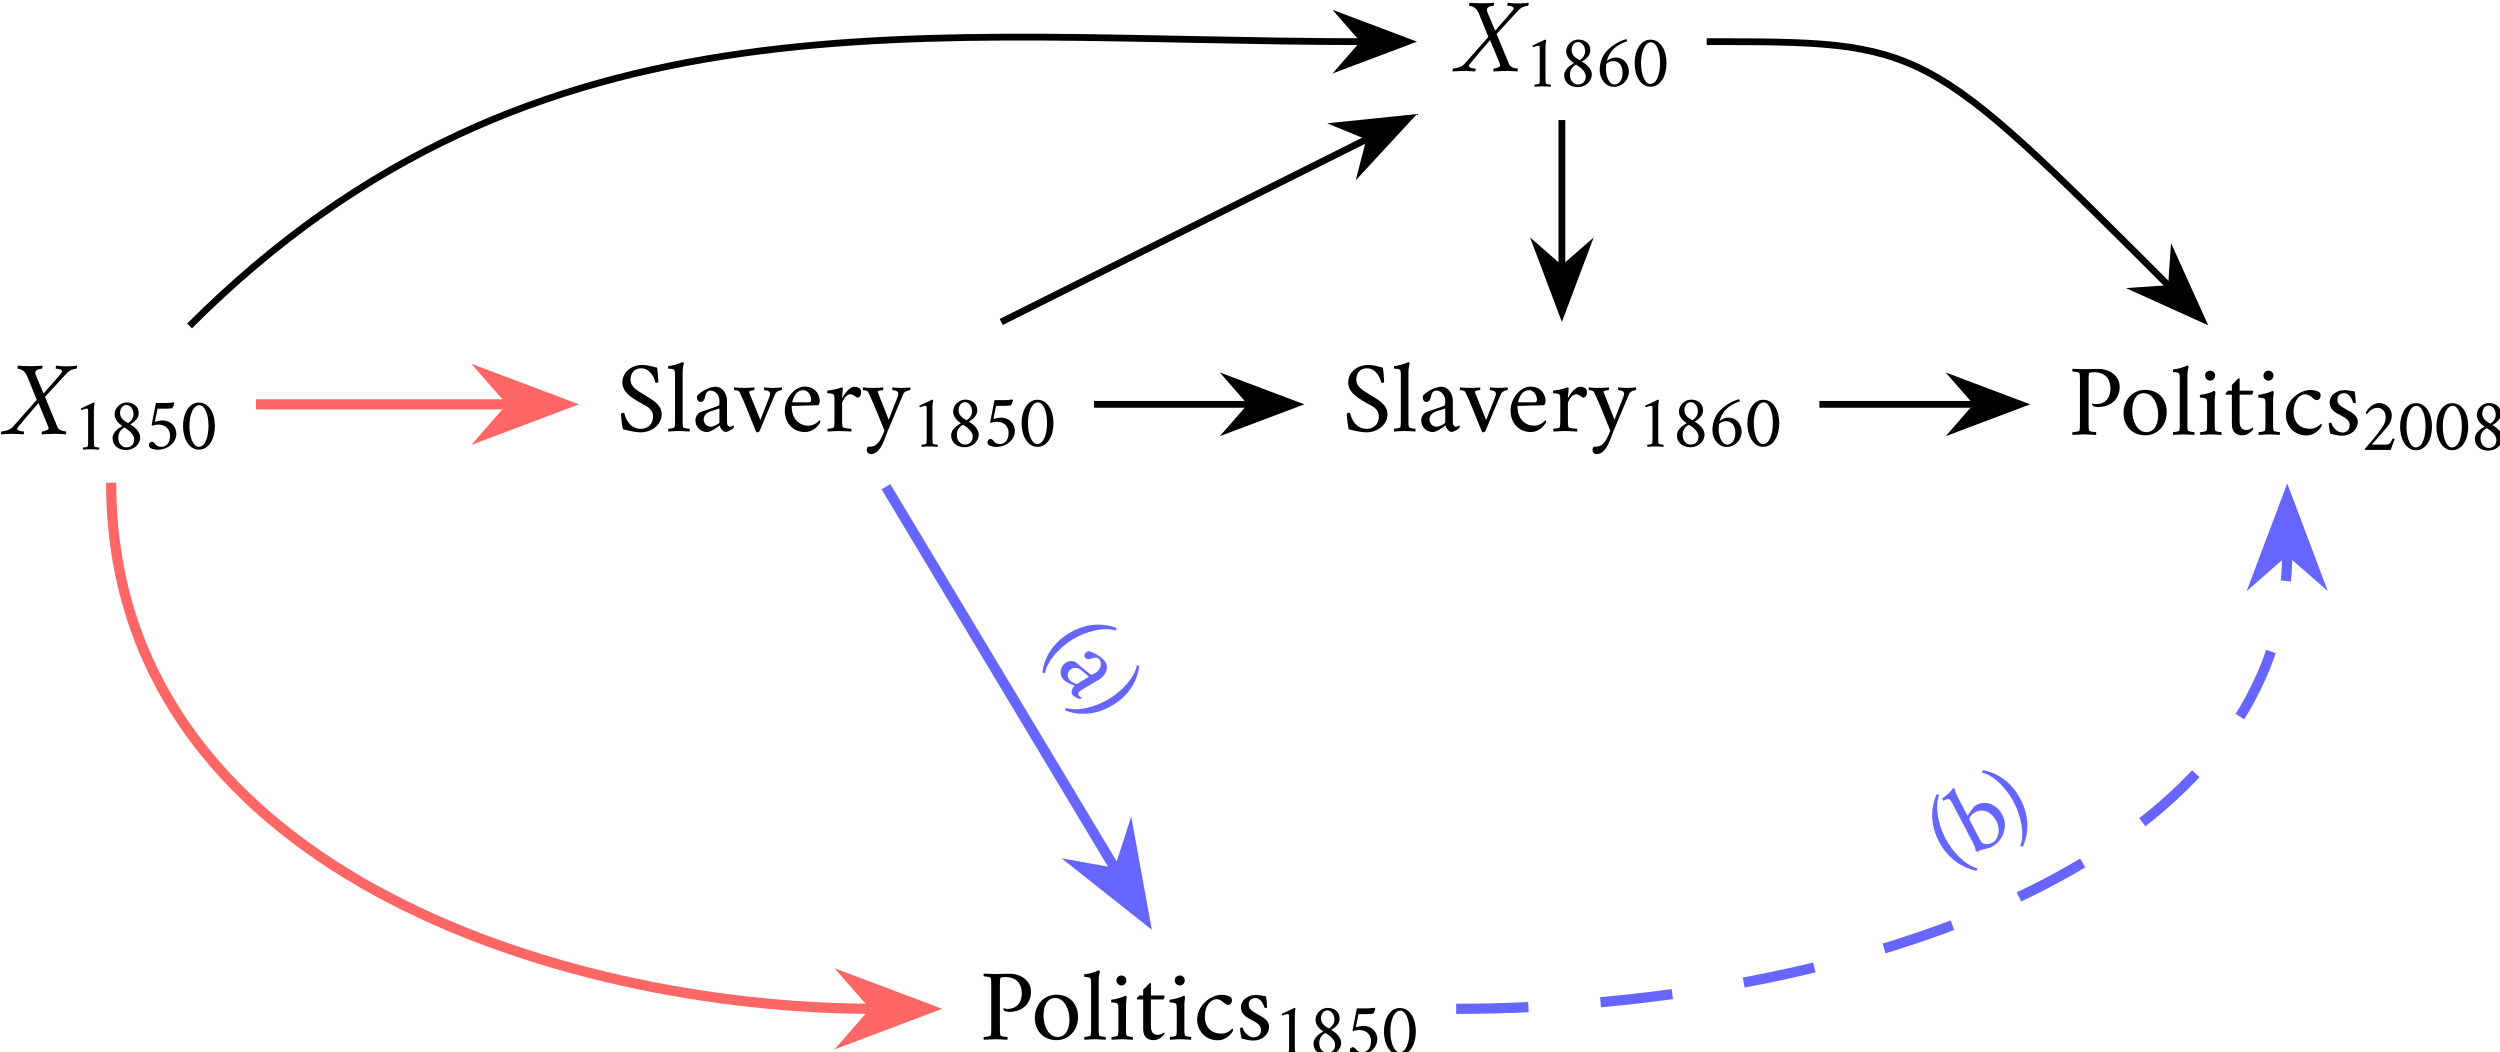 <?xml version="1.0" encoding="UTF-8" standalone="no"?>
<!-- Created with Inkscape (http://www.inkscape.org/) -->

<svg
   width="103.399mm"
   height="43.512mm"
   viewBox="0 0 103.399 43.512"
   version="1.1"
   id="svg1"
   inkscape:version="1.3.2 (091e20e, 2023-11-25)"
   sodipodi:docname="sen_dag1.svg"
   xmlns:inkscape="http://www.inkscape.org/namespaces/inkscape"
   xmlns:sodipodi="http://sodipodi.sourceforge.net/DTD/sodipodi-0.dtd"
   xmlns="http://www.w3.org/2000/svg"
   xmlns:svg="http://www.w3.org/2000/svg">
  <sodipodi:namedview
     id="namedview1"
     pagecolor="#ffffff"
     bordercolor="#000000"
     borderopacity="0.25"
     inkscape:showpageshadow="2"
     inkscape:pageopacity="0.0"
     inkscape:pagecheckerboard="0"
     inkscape:deskcolor="#d1d1d1"
     inkscape:document-units="mm"
     inkscape:zoom="0.2102413"
     inkscape:cx="197.39223"
     inkscape:cy="80.859469"
     inkscape:window-width="1312"
     inkscape:window-height="449"
     inkscape:window-x="0"
     inkscape:window-y="38"
     inkscape:window-maximized="0"
     inkscape:current-layer="layer1" />
  <defs
     id="defs1" />
  <g
     inkscape:label="Layer 1"
     inkscape:groupmode="layer"
     id="layer1"
     transform="translate(-53.292,-126.859)">
    <g
       fill="#000000"
       fill-opacity="1"
       id="g1820"
       transform="matrix(0.353,0,0,0.353,-2.74,-54.185)">
      <g
         id="use1820"
         transform="translate(159.55,563.731)">
        <path
           d="m 2.719,-7.953 c -0.562,0 -0.859,-0.031 -1.406,-0.062 -0.047,0.062 -0.094,0.203 -0.094,0.297 0,0.031 0.016,0.062 0.031,0.062 0.125,0 0.422,0.078 0.594,0.203 0.266,0.188 0.406,0.391 0.578,0.812 l 1.062,2.625 -2.844,3.219 c -0.406,0.422 -1.188,0.484 -1.281,0.484 -0.016,0.031 -0.094,0.281 -0.078,0.344 0.453,-0.016 0.812,-0.062 1.406,-0.062 0.406,0 0.844,0.047 1.25,0.062 C 1.953,0 2.016,-0.234 1.984,-0.312 1.375,-0.312 1.188,-0.516 1.188,-0.594 c 0,-0.078 0.062,-0.172 0.094,-0.203 0.266,-0.328 1.547,-1.875 2.406,-2.844 l 1.172,2.844 c 0,0.031 0.031,0.109 0.016,0.141 -0.047,0.219 -0.609,0.344 -0.734,0.344 -0.047,0 -0.078,0.141 -0.078,0.25 0,0.047 0.016,0.094 0.031,0.094 0.625,-0.016 1.016,-0.062 1.656,-0.062 0.453,0 0.688,0.047 1.141,0.062 0,-0.016 0.094,-0.281 0.047,-0.344 -0.359,0 -0.859,-0.141 -1.016,-0.484 l -1.469,-3.562 2.578,-2.797 c 0.391,-0.438 1,-0.5 1.078,-0.5 0.078,-0.047 0.109,-0.203 0.109,-0.297 0,-0.016 0,-0.047 0,-0.062 -0.281,0.031 -0.672,0.078 -1.266,0.078 -0.406,0 -0.734,-0.031 -1.188,-0.078 -0.031,0.062 -0.062,0.219 -0.062,0.312 0,0.031 0.016,0.047 0.016,0.047 0.609,0 0.734,0.203 0.734,0.297 0,0.062 -0.062,0.156 -0.094,0.203 C 6.125,-6.828 5.141,-5.719 4.281,-4.75 L 3.375,-6.906 C 3.328,-7.047 3.297,-7.172 3.328,-7.266 c 0.047,-0.312 0.594,-0.391 0.75,-0.391 0.062,0 0.094,-0.281 0.078,-0.359 -0.453,0.031 -0.875,0.062 -1.438,0.062 z m 0,0"
           id="path68" />
      </g>
    </g>
    <g
       fill="#000000"
       fill-opacity="1"
       id="g1824"
       transform="matrix(0.353,0,0,0.353,-2.74,-54.185)">
      <g
         id="use1821"
         transform="translate(167.153,565.524)">
        <path
           d="m 1.906,-0.984 c 0,0.25 0,0.484 -0.047,0.625 -0.031,0.094 -0.438,0.141 -0.547,0.141 -0.031,0.047 -0.047,0.203 0,0.25 0.359,-0.016 0.578,-0.047 0.906,-0.047 0.344,0 0.609,0.031 0.969,0.047 0.031,-0.047 0.031,-0.203 0,-0.25 -0.109,0 -0.531,-0.047 -0.562,-0.141 C 2.578,-0.5 2.578,-0.734 2.578,-0.984 V -4.531 c 0,-0.531 0.078,-0.828 0.078,-0.828 C 2.641,-5.406 2.625,-5.5 2.562,-5.5 H 2.547 c -0.016,0 -0.781,0.375 -1.484,0.703 -0.031,0 -0.016,0.031 -0.016,0.047 0,0.062 0.047,0.109 0.078,0.141 0.141,-0.047 0.484,-0.172 0.609,-0.172 0.125,0 0.172,0.078 0.172,0.328 z m 0,0"
           id="path63" />
      </g>
      <g
         id="use1822"
         transform="translate(171.405,565.524)">
        <path
           d="m 2.125,-0.234 c -0.453,0 -0.938,-0.406 -0.938,-1.109 0,-0.547 0.203,-0.891 0.672,-1.188 0.016,-0.016 0.031,-0.016 0.047,-0.016 0.016,0 0.031,0.016 0.047,0.016 0.125,0.078 1.094,0.641 1.094,1.344 0,0.578 -0.359,0.953 -0.922,0.953 z m 0,-4.969 c 0.516,0 0.844,0.547 0.844,1.047 0,0.469 -0.25,0.812 -0.594,1.047 -0.031,0.016 -0.031,0 -0.047,0 -0.016,0 -0.031,0 -0.047,0 -0.328,-0.188 -0.891,-0.5 -0.891,-1.156 0,-0.516 0.312,-0.938 0.734,-0.938 z M 2.172,-5.5 c -0.75,0 -1.422,0.656 -1.422,1.391 0,0.625 0.516,1.125 0.875,1.344 0.016,0 0.031,0.016 0,0.047 -0.328,0.203 -1.109,0.656 -1.109,1.406 0,0.828 0.656,1.391 1.594,1.391 0.859,0 1.641,-0.641 1.641,-1.5 0,-0.625 -0.609,-1.188 -1.125,-1.469 -0.031,-0.016 -0.047,-0.047 0,-0.047 0.391,-0.25 0.953,-0.641 0.953,-1.312 0,-0.797 -0.641,-1.25 -1.406,-1.25 z m 0,0"
           id="path57" />
      </g>
      <g
         id="use1823"
         transform="translate(175.657,565.524)">
        <path
           d="m 2.125,-3.391 c -0.219,0 -0.672,0.078 -0.906,0.172 C 1.328,-3.703 1.422,-4.25 1.531,-4.766 H 2.25 c 0.438,0 0.75,-0.016 1,-0.047 C 3.406,-5 3.5,-5.359 3.5,-5.422 c 0,-0.047 -0.062,-0.062 -0.109,-0.094 0,0 -0.438,0.078 -0.781,0.078 H 1.344 c -0.094,0.531 -0.312,1.594 -0.5,2.547 0,0.062 0.031,0.125 0.062,0.125 C 1.047,-2.844 1.453,-2.906 1.625,-2.906 c 1,0 1.375,0.734 1.375,1.281 0,0.984 -0.547,1.328 -1.016,1.328 -0.219,0 -0.453,-0.047 -0.625,-0.219 -0.141,-0.141 -0.25,-0.375 -0.484,-0.375 -0.188,0 -0.359,0.156 -0.359,0.406 0,0.141 0.125,0.297 0.172,0.328 0.281,0.141 0.641,0.203 0.875,0.203 1.062,0 2.172,-0.734 2.172,-1.906 0,-0.734 -0.594,-1.531 -1.609,-1.531 z m 0,0"
           id="path54" />
      </g>
      <g
         id="use1824"
         transform="translate(179.909,565.524)">
        <path
           d="m 2.188,-5.172 c 0.625,0 1.062,1.047 1.062,2.391 0,1.344 -0.391,2.484 -1.156,2.484 -0.625,0 -1.078,-1.094 -1.078,-2.438 0,-1.344 0.453,-2.438 1.172,-2.438 z m -0.062,-0.312 c -1.172,0 -1.859,1.266 -1.859,2.75 C 0.266,-1.25 0.969,0.031 2.125,0.031 3.312,0.031 4,-1.25 4,-2.734 c 0,-1.484 -0.672,-2.75 -1.875,-2.75 z m 0,0"
           id="path46" />
      </g>
    </g>
    <g
       fill="#000000"
       fill-opacity="1"
       id="g1827"
       transform="matrix(0.353,0,0,0.353,-2.74,-54.185)">
      <g
         id="use1825"
         transform="translate(230.901,563.402)">
        <path
           d="M 3.047,-7.766 C 1.875,-7.766 0.75,-6.969 0.75,-5.719 c 0,1.172 1.141,1.812 2.031,2.344 0.797,0.453 1.562,0.703 1.562,1.672 0,0.906 -0.656,1.422 -1.406,1.422 C 1.547,-0.281 1.094,-1.625 1,-2.062 0.984,-2.125 0.953,-2.172 0.875,-2.172 c -0.109,0 -0.234,0.062 -0.297,0.141 0,0.141 0.094,1.109 0.234,1.797 0.578,0.125 1.312,0.359 2.109,0.359 1.234,0 2.438,-0.859 2.438,-2.141 0,-1.156 -1.266,-1.766 -2.031,-2.25 -0.766,-0.484 -1.625,-0.891 -1.625,-1.812 0,-0.562 0.312,-1.297 1.266,-1.297 0.984,0 1.562,1.078 1.641,1.656 0.031,0.047 0.094,0.047 0.125,0.047 0.078,0 0.25,-0.031 0.234,-0.109 C 4.953,-6.094 4.906,-6.844 4.812,-7.453 4.047,-7.625 3.781,-7.766 3.047,-7.766 Z m 0,0"
           id="path74" />
      </g>
      <g
         id="use1826"
         transform="translate(236.759,563.402)">
        <path
           d="m 1.062,-6.516 v 5.172 c 0,0.344 0,0.656 -0.062,0.859 -0.031,0.125 -0.594,0.188 -0.734,0.188 V 0.031 c 0.469,-0.016 0.781,-0.062 1.234,-0.062 0.469,0 0.797,0.047 1.281,0.062 v -0.328 c -0.156,0 -0.719,-0.062 -0.766,-0.188 C 1.953,-0.688 1.953,-1 1.953,-1.344 v -5.547 c 0,-0.656 0.141,-1.016 0.141,-1.016 C 2.094,-8 2.016,-8.109 1.953,-8.109 1.469,-7.875 0.875,-7.703 0.281,-7.641 c -0.047,0.016 -0.016,0.312 0,0.312 0.312,0 0.656,0.031 0.719,0.203 0.062,0.141 0.062,0.438 0.062,0.609 z m 0,0"
           id="path21" />
      </g>
      <g
         id="use1827"
         transform="translate(239.772,563.402)">
        <path
           d="m 2.219,-0.531 c -0.453,0 -0.812,-0.406 -0.812,-0.844 0,-0.453 0.297,-0.766 0.734,-0.938 C 2.359,-2.391 2.938,-2.562 3.25,-2.672 v 1.641 c 0,0.125 -0.625,0.5 -1.031,0.5 z m 0.625,-4.688 C 1.984,-5.219 1.062,-4.578 0.703,-4.25 0.656,-4.188 0.625,-4 0.625,-3.938 c 0,0.25 0.141,0.5 0.391,0.5 0.281,0 0.484,-0.172 0.547,-0.578 0.094,-0.469 0.25,-0.75 0.656,-0.75 0.594,0 1.031,0.609 1.031,1.141 v 0.328 c 0,0.219 -0.016,0.266 -0.141,0.312 -0.344,0.156 -1.406,0.5 -2.062,0.734 C 0.781,-2.156 0.438,-1.766 0.438,-1.281 c 0,0.781 0.609,1.375 1.375,1.375 0.422,0 1.328,-0.641 1.469,-0.781 C 3.359,-0.328 3.672,0.078 4,0.078 c 0.25,0 0.75,-0.312 0.891,-0.453 0.031,-0.062 0.062,-0.156 0.062,-0.219 0,-0.047 -0.016,-0.094 -0.047,-0.094 -0.047,0.016 -0.188,0.156 -0.406,0.156 -0.266,0 -0.359,-0.25 -0.359,-0.562 V -3.562 c 0,-0.922 -0.609,-1.656 -1.297,-1.656 z m 0,0"
           id="path35" />
      </g>
    </g>
    <g
       fill="#000000"
       fill-opacity="1"
       id="g1828"
       transform="matrix(0.353,0,0,0.353,-2.74,-54.185)">
      <g
         id="use1828"
         transform="translate(244.709,563.402)">
        <path
           d="m 1.219,-5.078 c -0.484,0 -0.703,-0.031 -1.188,-0.062 V -4.812 c 0.141,0 0.531,0 0.656,0.25 C 1.344,-3.219 1.859,-1.75 2.625,0.078 2.641,0.109 2.688,0.125 2.734,0.125 c 0.094,0 0.281,-0.094 0.312,-0.203 0.688,-1.703 1.094,-2.625 1.812,-4.312 C 5,-4.719 5.5,-4.812 5.594,-4.812 c 0.047,0 0.078,-0.25 0.031,-0.328 -0.469,0.031 -0.656,0.062 -1.109,0.062 -0.484,0 -0.594,-0.031 -0.969,-0.062 V -4.812 c 0.406,0 0.703,0.156 0.703,0.406 0,0.078 -0.016,0.219 -0.078,0.375 -0.453,1.125 -1.062,2.719 -1.062,2.719 l -1.312,-3.234 v -0.062 c 0,-0.172 0.469,-0.203 0.562,-0.203 0.062,0 0.078,-0.25 0.062,-0.328 -0.484,0.031 -0.75,0.062 -1.203,0.062 z m 0,0"
           id="path72" />
      </g>
    </g>
    <g
       fill="#000000"
       fill-opacity="1"
       id="g1831"
       transform="matrix(0.353,0,0,0.353,-2.74,-54.185)">
      <g
         id="use1829"
         transform="translate(250.197,563.402)">
        <path
           d="m 1.359,-3.391 c -0.016,0 0.25,-1.422 1.266,-1.422 0.719,0 0.953,0.781 0.953,1.125 0,0.234 -0.125,0.297 -0.266,0.297 z m -0.062,0.422 c 0.156,0 2.641,-0.062 3,-0.078 0.219,-0.016 0.281,-0.234 0.281,-0.562 0,-0.484 -0.359,-1.625 -1.781,-1.625 -1.047,0 -2.312,1.234 -2.312,2.844 0,1.406 0.969,2.484 2.359,2.484 0.922,0 1.5,-0.672 1.719,-1 0.047,-0.062 0.094,-0.156 0.094,-0.219 0,-0.109 -0.109,-0.172 -0.109,-0.172 C 4.391,-1.094 3.906,-0.656 3.25,-0.656 c -1.031,0 -1.953,-0.75 -1.953,-2.219 z m 0,0"
           id="path39" />
      </g>
      <g
         id="use1830"
         transform="translate(255.254,563.402)">
        <path
           d="m 3.594,-5.219 c -0.531,0 -1.156,0.766 -1.391,1.266 -0.016,0.016 -0.062,0.016 -0.062,-0.031 0,-0.125 0.078,-1 0.094,-1.078 0,-0.031 -0.078,-0.078 -0.141,-0.078 -0.469,0.188 -1.094,0.312 -1.688,0.375 v 0.312 c 0.078,0 0.688,0 0.781,0.203 C 1.25,-4.094 1.25,-3.781 1.25,-3.625 v 2.234 c 0,0.359 0,0.703 -0.062,0.906 -0.047,0.125 -0.609,0.188 -0.75,0.188 V 0.031 c 0.469,-0.016 0.859,-0.062 1.328,-0.062 0.453,0 0.984,0.047 1.469,0.062 v -0.328 c -0.156,0 -0.984,-0.062 -1.016,-0.188 C 2.141,-0.688 2.141,-1.031 2.141,-1.391 v -1.844 c 0,-0.281 0.438,-1.094 0.953,-1.094 0.234,0 0.344,0.078 0.438,0.141 0.141,0.094 0.281,0.25 0.453,0.25 0.109,0 0.391,-0.188 0.391,-0.625 0,-0.141 -0.031,-0.25 -0.047,-0.312 C 4.219,-5.062 3.906,-5.219 3.594,-5.219 Z m 0,0"
           id="path33" />
      </g>
      <g
         id="use1831"
         transform="translate(259.797,563.402)">
        <path
           d="m 1.219,-5.078 c -0.484,0 -0.953,-0.031 -1.188,-0.062 V -4.812 c 0.141,0 0.516,0 0.641,0.25 0.719,1.531 1.219,2.812 1.891,4.5 C 2.516,0.078 2.172,0.891 1.984,1.141 1.5,1.797 1.188,1.812 0.625,1.812 0.562,1.891 0.484,2.016 0.484,2.156 0.484,2.578 0.781,2.672 1,2.672 1.406,2.672 1.766,2.406 2.047,2 2.469,1.359 2.688,0.609 2.984,-0.125 3.688,-1.812 4.078,-2.719 4.781,-4.391 4.938,-4.719 5.453,-4.812 5.547,-4.812 c 0.047,0 0.078,-0.25 0.016,-0.328 -0.25,0.031 -0.547,0.062 -1,0.062 -0.484,0 -0.891,-0.031 -1.078,-0.062 V -4.812 c 0.406,0 0.703,0.156 0.703,0.406 0,0.078 -0.016,0.219 -0.078,0.359 C 3.656,-2.922 3.062,-1.344 3.062,-1.344 L 1.797,-4.547 c -0.031,-0.031 -0.031,-0.047 -0.031,-0.062 0,-0.172 0.5,-0.203 0.594,-0.203 0.062,0 0.078,-0.25 0.062,-0.328 -0.219,0.031 -0.75,0.062 -1.203,0.062 z m 0,0"
           id="path37" />
      </g>
    </g>
    <g
       fill="#000000"
       fill-opacity="1"
       id="g1835"
       transform="matrix(0.353,0,0,0.353,-2.74,-54.185)">
      <g
         id="use1832"
         transform="translate(265.403,565.195)">
        <path
           d="m 1.906,-0.984 c 0,0.25 0,0.484 -0.047,0.625 -0.031,0.094 -0.438,0.141 -0.547,0.141 -0.031,0.047 -0.047,0.203 0,0.25 0.359,-0.016 0.578,-0.047 0.906,-0.047 0.344,0 0.609,0.031 0.969,0.047 0.031,-0.047 0.031,-0.203 0,-0.25 -0.109,0 -0.531,-0.047 -0.562,-0.141 C 2.578,-0.5 2.578,-0.734 2.578,-0.984 V -4.531 c 0,-0.531 0.078,-0.828 0.078,-0.828 C 2.641,-5.406 2.625,-5.5 2.562,-5.5 H 2.547 c -0.016,0 -0.781,0.375 -1.484,0.703 -0.031,0 -0.016,0.031 -0.016,0.047 0,0.062 0.047,0.109 0.078,0.141 0.141,-0.047 0.484,-0.172 0.609,-0.172 0.125,0 0.172,0.078 0.172,0.328 z m 0,0"
           id="path64" />
      </g>
      <g
         id="use1833"
         transform="translate(269.655,565.195)">
        <path
           d="m 2.125,-0.234 c -0.453,0 -0.938,-0.406 -0.938,-1.109 0,-0.547 0.203,-0.891 0.672,-1.188 0.016,-0.016 0.031,-0.016 0.047,-0.016 0.016,0 0.031,0.016 0.047,0.016 0.125,0.078 1.094,0.641 1.094,1.344 0,0.578 -0.359,0.953 -0.922,0.953 z m 0,-4.969 c 0.516,0 0.844,0.547 0.844,1.047 0,0.469 -0.25,0.812 -0.594,1.047 -0.031,0.016 -0.031,0 -0.047,0 -0.016,0 -0.031,0 -0.047,0 -0.328,-0.188 -0.891,-0.5 -0.891,-1.156 0,-0.516 0.312,-0.938 0.734,-0.938 z M 2.172,-5.5 c -0.75,0 -1.422,0.656 -1.422,1.391 0,0.625 0.516,1.125 0.875,1.344 0.016,0 0.031,0.016 0,0.047 -0.328,0.203 -1.109,0.656 -1.109,1.406 0,0.828 0.656,1.391 1.594,1.391 0.859,0 1.641,-0.641 1.641,-1.5 0,-0.625 -0.609,-1.188 -1.125,-1.469 -0.031,-0.016 -0.047,-0.047 0,-0.047 0.391,-0.25 0.953,-0.641 0.953,-1.312 0,-0.797 -0.641,-1.25 -1.406,-1.25 z m 0,0"
           id="path58" />
      </g>
      <g
         id="use1834"
         transform="translate(273.907,565.195)">
        <path
           d="m 2.125,-3.391 c -0.219,0 -0.672,0.078 -0.906,0.172 C 1.328,-3.703 1.422,-4.25 1.531,-4.766 H 2.25 c 0.438,0 0.75,-0.016 1,-0.047 C 3.406,-5 3.5,-5.359 3.5,-5.422 c 0,-0.047 -0.062,-0.062 -0.109,-0.094 0,0 -0.438,0.078 -0.781,0.078 H 1.344 c -0.094,0.531 -0.312,1.594 -0.5,2.547 0,0.062 0.031,0.125 0.062,0.125 C 1.047,-2.844 1.453,-2.906 1.625,-2.906 c 1,0 1.375,0.734 1.375,1.281 0,0.984 -0.547,1.328 -1.016,1.328 -0.219,0 -0.453,-0.047 -0.625,-0.219 -0.141,-0.141 -0.25,-0.375 -0.484,-0.375 -0.188,0 -0.359,0.156 -0.359,0.406 0,0.141 0.125,0.297 0.172,0.328 0.281,0.141 0.641,0.203 0.875,0.203 1.062,0 2.172,-0.734 2.172,-1.906 0,-0.734 -0.594,-1.531 -1.609,-1.531 z m 0,0"
           id="path55" />
      </g>
      <g
         id="use1835"
         transform="translate(278.159,565.195)">
        <path
           d="m 2.188,-5.172 c 0.625,0 1.062,1.047 1.062,2.391 0,1.344 -0.391,2.484 -1.156,2.484 -0.625,0 -1.078,-1.094 -1.078,-2.438 0,-1.344 0.453,-2.438 1.172,-2.438 z m -0.062,-0.312 c -1.172,0 -1.859,1.266 -1.859,2.75 C 0.266,-1.25 0.969,0.031 2.125,0.031 3.312,0.031 4,-1.25 4,-2.734 c 0,-1.484 -0.672,-2.75 -1.875,-2.75 z m 0,0"
           id="path47" />
      </g>
    </g>
    <g
       fill="#000000"
       fill-opacity="1"
       id="g1836"
       transform="matrix(0.353,0,0,0.353,-2.74,-54.185)">
      <g
         id="use1836"
         transform="translate(273.48,634.666)">
        <path
           d="m 6.047,-5.594 c 0,-1.344 -1.234,-2.109 -2.484,-2.109 -0.688,0 -1.203,0.031 -1.656,0.031 -0.453,0 -0.906,-0.031 -1.375,-0.047 -0.062,0.062 -0.047,0.266 0,0.328 0.141,0 0.766,0.047 0.797,0.188 0.062,0.188 0.062,0.516 0.062,0.875 v 4.984 c 0,0.344 0,0.656 -0.062,0.859 -0.031,0.125 -0.656,0.188 -0.797,0.188 -0.047,0.062 -0.062,0.266 0,0.328 0.469,-0.016 0.922,-0.062 1.375,-0.062 0.453,0 0.875,0.047 1.359,0.062 0.062,-0.062 0.047,-0.266 0,-0.328 C 3.125,-0.297 2.5,-0.359 2.469,-0.484 2.406,-0.688 2.406,-1 2.406,-1.344 v -4.984 c 0,-0.344 0,-0.734 0.062,-0.875 C 2.516,-7.312 2.906,-7.312 3.047,-7.312 c 1.297,0 1.922,0.766 1.922,1.922 0,1.172 -0.719,1.812 -1.656,1.812 C 3.125,-3.578 3,-3.625 2.875,-3.656 2.828,-3.672 2.812,-3.625 2.812,-3.594 c 0,0.141 0.125,0.234 0.156,0.266 0.125,0.047 0.375,0.094 0.516,0.094 1.531,0 2.562,-0.938 2.562,-2.359 z m 0,0"
           id="path70" />
      </g>
    </g>
    <g
       fill="#000000"
       fill-opacity="1"
       id="g1843"
       transform="matrix(0.353,0,0,0.353,-2.74,-54.185)">
      <g
         id="use1837"
         transform="translate(279.493,634.666)">
        <path
           d="m 2.875,-4.859 c 1.062,0 1.672,1.328 1.672,2.5 0,1.016 -0.375,2.062 -1.391,2.062 C 2.078,-0.297 1.5,-1.625 1.5,-2.781 1.5,-3.828 1.859,-4.859 2.875,-4.859 Z M 3.016,-5.25 c -1.438,0 -2.531,1.156 -2.531,2.703 0,1.5 0.984,2.625 2.547,2.625 1.438,0 2.516,-1.172 2.516,-2.719 0,-1.5 -0.969,-2.609 -2.531,-2.609 z m 0,0"
           id="path31" />
      </g>
      <g
         id="use1838"
         transform="translate(285.507,634.666)">
        <path
           d="m 1.062,-6.516 v 5.172 c 0,0.344 0,0.656 -0.062,0.859 -0.031,0.125 -0.594,0.188 -0.734,0.188 V 0.031 c 0.469,-0.016 0.781,-0.062 1.234,-0.062 0.469,0 0.797,0.047 1.281,0.062 v -0.328 c -0.156,0 -0.719,-0.062 -0.766,-0.188 C 1.953,-0.688 1.953,-1 1.953,-1.344 v -5.547 c 0,-0.656 0.141,-1.016 0.141,-1.016 C 2.094,-8 2.016,-8.109 1.953,-8.109 1.469,-7.875 0.875,-7.703 0.281,-7.641 c -0.047,0.016 -0.016,0.312 0,0.312 0.312,0 0.656,0.031 0.719,0.203 0.062,0.141 0.062,0.438 0.062,0.609 z m 0,0"
           id="path23" />
      </g>
      <g
         id="use1839"
         transform="translate(288.52,634.666)">
        <path
           d="m 1.016,-6.922 c 0,0.328 0.266,0.594 0.594,0.594 0.312,0 0.578,-0.266 0.578,-0.594 C 2.188,-7.25 1.922,-7.5 1.609,-7.5 c -0.328,0 -0.594,0.25 -0.594,0.578 z m 1.125,3.125 V -4.188 c 0,-0.109 0.078,-0.672 0.078,-0.766 0,-0.062 -0.062,-0.188 -0.125,-0.188 C 1.625,-4.891 1,-4.734 0.406,-4.656 v 0.312 c 0.078,0 0.688,0 0.781,0.203 C 1.25,-4 1.25,-3.688 1.25,-3.531 v 2.188 c 0,0.344 0,0.656 -0.062,0.859 -0.047,0.125 -0.609,0.188 -0.75,0.188 V 0.031 c 0.469,-0.016 0.797,-0.062 1.25,-0.062 0.469,0 0.781,0.047 1.25,0.062 v -0.328 c -0.141,0 -0.703,-0.062 -0.734,-0.188 C 2.141,-0.688 2.141,-1 2.141,-1.344 Z m 0,0"
           id="path17" />
      </g>
      <g
         id="use1840"
         transform="translate(291.688,634.666)">
        <path
           d="m 1.891,-5.156 v -1.422 c 0,-0.047 -0.125,-0.047 -0.188,0.016 -0.016,0.031 -0.484,0.484 -0.719,0.734 v 0.672 h -0.438 c -0.016,0 -0.312,0.312 -0.312,0.359 0,0.047 0.031,0.109 0.062,0.109 h 0.688 v 3.469 c 0,1.031 0.641,1.297 1.25,1.297 0.578,0 1.047,-0.453 1.203,-0.641 0.016,-0.016 0.047,-0.125 0.047,-0.188 0,-0.031 0,-0.062 -0.031,-0.078 -0.078,0.062 -0.422,0.281 -0.766,0.281 -0.531,0 -0.797,-0.344 -0.797,-0.984 V -4.688 h 1.438 c 0.109,-0.109 0.156,-0.234 0.156,-0.344 0,-0.078 0,-0.125 -0.047,-0.125 z m 0,0"
           id="path41" />
      </g>
      <g
         id="use1841"
         transform="translate(295.358,634.666)">
        <path
           d="m 1.016,-6.922 c 0,0.328 0.266,0.594 0.594,0.594 0.312,0 0.578,-0.266 0.578,-0.594 C 2.188,-7.25 1.922,-7.5 1.609,-7.5 c -0.328,0 -0.594,0.25 -0.594,0.578 z m 1.125,3.125 V -4.188 c 0,-0.109 0.078,-0.672 0.078,-0.766 0,-0.062 -0.062,-0.188 -0.125,-0.188 C 1.625,-4.891 1,-4.734 0.406,-4.656 v 0.312 c 0.078,0 0.688,0 0.781,0.203 C 1.25,-4 1.25,-3.688 1.25,-3.531 v 2.188 c 0,0.344 0,0.656 -0.062,0.859 -0.047,0.125 -0.609,0.188 -0.75,0.188 V 0.031 c 0.469,-0.016 0.797,-0.062 1.25,-0.062 0.469,0 0.781,0.047 1.25,0.062 v -0.328 c -0.141,0 -0.703,-0.062 -0.734,-0.188 C 2.141,-0.688 2.141,-1 2.141,-1.344 Z m 0,0"
           id="path18" />
      </g>
      <g
         id="use1842"
         transform="translate(298.526,634.666)">
        <path
           d="m 4.547,-4.609 c 0,-0.141 -0.078,-0.297 -0.125,-0.344 -0.281,-0.188 -0.656,-0.281 -1.078,-0.281 -1.234,0 -2.875,1.172 -2.875,2.922 0,1.25 0.953,2.406 2.406,2.406 0.922,0 1.516,-0.672 1.734,-1 0.031,-0.062 0.062,-0.156 0.062,-0.219 0,-0.094 -0.078,-0.156 -0.094,-0.156 -0.156,0.188 -0.609,0.594 -1.266,0.594 -1.078,0 -1.938,-0.625 -1.938,-2.031 0,-1.266 0.703,-2 1.344,-2 0.312,0 0.406,0.062 0.672,0.234 0.203,0.141 0.453,0.438 0.703,0.438 0.203,0 0.453,-0.156 0.453,-0.562 z m 0,0"
           id="path27" />
      </g>
      <g
         id="use1843"
         transform="translate(303.535,634.666)">
        <path
           d="m 2.312,-5.219 c -0.875,0 -1.719,0.562 -1.719,1.453 0,0.641 0.422,1.016 0.906,1.297 0.688,0.391 1.438,0.625 1.438,1.359 0,0.547 -0.375,0.859 -0.844,0.859 -0.641,0 -1.156,-0.625 -1.297,-1.125 -0.031,-0.031 -0.062,-0.031 -0.094,-0.031 -0.062,0 -0.172,0.047 -0.219,0.078 0,0.297 0.109,0.984 0.203,1.234 C 1.203,0 1.531,0.125 2.062,0.125 c 0.969,0 1.828,-0.672 1.828,-1.641 0,-0.766 -0.828,-1.156 -1.375,-1.453 C 2,-3.297 1.5,-3.484 1.5,-4.109 c 0,-0.422 0.25,-0.75 0.828,-0.75 0.516,0 0.891,0.656 1,1.094 0.062,0.047 0.156,0.078 0.203,0.078 0.062,0 0.125,-0.031 0.125,-0.078 C 3.641,-4.188 3.594,-4.703 3.516,-5.062 2.984,-5.125 2.766,-5.219 2.312,-5.219 Z m 0,0"
           id="path29" />
      </g>
    </g>
    <g
       fill="#000000"
       fill-opacity="1"
       id="g1847"
       transform="matrix(0.353,0,0,0.353,-2.74,-54.185)">
      <g
         id="use1844"
         transform="translate(307.863,636.459)">
        <path
           d="m 1.906,-0.984 c 0,0.25 0,0.484 -0.047,0.625 -0.031,0.094 -0.438,0.141 -0.547,0.141 -0.031,0.047 -0.047,0.203 0,0.25 0.359,-0.016 0.578,-0.047 0.906,-0.047 0.344,0 0.609,0.031 0.969,0.047 0.031,-0.047 0.031,-0.203 0,-0.25 -0.109,0 -0.531,-0.047 -0.562,-0.141 C 2.578,-0.5 2.578,-0.734 2.578,-0.984 V -4.531 c 0,-0.531 0.078,-0.828 0.078,-0.828 C 2.641,-5.406 2.625,-5.5 2.562,-5.5 H 2.547 c -0.016,0 -0.781,0.375 -1.484,0.703 -0.031,0 -0.016,0.031 -0.016,0.047 0,0.062 0.047,0.109 0.078,0.141 0.141,-0.047 0.484,-0.172 0.609,-0.172 0.125,0 0.172,0.078 0.172,0.328 z m 0,0"
           id="path65" />
      </g>
      <g
         id="use1845"
         transform="translate(312.115,636.459)">
        <path
           d="m 2.125,-0.234 c -0.453,0 -0.938,-0.406 -0.938,-1.109 0,-0.547 0.203,-0.891 0.672,-1.188 0.016,-0.016 0.031,-0.016 0.047,-0.016 0.016,0 0.031,0.016 0.047,0.016 0.125,0.078 1.094,0.641 1.094,1.344 0,0.578 -0.359,0.953 -0.922,0.953 z m 0,-4.969 c 0.516,0 0.844,0.547 0.844,1.047 0,0.469 -0.25,0.812 -0.594,1.047 -0.031,0.016 -0.031,0 -0.047,0 -0.016,0 -0.031,0 -0.047,0 -0.328,-0.188 -0.891,-0.5 -0.891,-1.156 0,-0.516 0.312,-0.938 0.734,-0.938 z M 2.172,-5.5 c -0.75,0 -1.422,0.656 -1.422,1.391 0,0.625 0.516,1.125 0.875,1.344 0.016,0 0.031,0.016 0,0.047 -0.328,0.203 -1.109,0.656 -1.109,1.406 0,0.828 0.656,1.391 1.594,1.391 0.859,0 1.641,-0.641 1.641,-1.5 0,-0.625 -0.609,-1.188 -1.125,-1.469 -0.031,-0.016 -0.047,-0.047 0,-0.047 0.391,-0.25 0.953,-0.641 0.953,-1.312 0,-0.797 -0.641,-1.25 -1.406,-1.25 z m 0,0"
           id="path59" />
      </g>
      <g
         id="use1846"
         transform="translate(316.367,636.459)">
        <path
           d="m 2.125,-3.391 c -0.219,0 -0.672,0.078 -0.906,0.172 C 1.328,-3.703 1.422,-4.25 1.531,-4.766 H 2.25 c 0.438,0 0.75,-0.016 1,-0.047 C 3.406,-5 3.5,-5.359 3.5,-5.422 c 0,-0.047 -0.062,-0.062 -0.109,-0.094 0,0 -0.438,0.078 -0.781,0.078 H 1.344 c -0.094,0.531 -0.312,1.594 -0.5,2.547 0,0.062 0.031,0.125 0.062,0.125 C 1.047,-2.844 1.453,-2.906 1.625,-2.906 c 1,0 1.375,0.734 1.375,1.281 0,0.984 -0.547,1.328 -1.016,1.328 -0.219,0 -0.453,-0.047 -0.625,-0.219 -0.141,-0.141 -0.25,-0.375 -0.484,-0.375 -0.188,0 -0.359,0.156 -0.359,0.406 0,0.141 0.125,0.297 0.172,0.328 0.281,0.141 0.641,0.203 0.875,0.203 1.062,0 2.172,-0.734 2.172,-1.906 0,-0.734 -0.594,-1.531 -1.609,-1.531 z m 0,0"
           id="path56" />
      </g>
      <g
         id="use1847"
         transform="translate(320.619,636.459)">
        <path
           d="m 2.188,-5.172 c 0.625,0 1.062,1.047 1.062,2.391 0,1.344 -0.391,2.484 -1.156,2.484 -0.625,0 -1.078,-1.094 -1.078,-2.438 0,-1.344 0.453,-2.438 1.172,-2.438 z m -0.062,-0.312 c -1.172,0 -1.859,1.266 -1.859,2.75 C 0.266,-1.25 0.969,0.031 2.125,0.031 3.312,0.031 4,-1.25 4,-2.734 c 0,-1.484 -0.672,-2.75 -1.875,-2.75 z m 0,0"
           id="path48" />
      </g>
    </g>
    <g
       fill="#000000"
       fill-opacity="1"
       id="g1848"
       transform="matrix(0.353,0,0,0.353,-2.74,-54.185)">
      <g
         id="use1848"
         transform="translate(329.629,521.211)">
        <path
           d="m 2.719,-7.953 c -0.562,0 -0.859,-0.031 -1.406,-0.062 -0.047,0.062 -0.094,0.203 -0.094,0.297 0,0.031 0.016,0.062 0.031,0.062 0.125,0 0.422,0.078 0.594,0.203 0.266,0.188 0.406,0.391 0.578,0.812 l 1.062,2.625 -2.844,3.219 c -0.406,0.422 -1.188,0.484 -1.281,0.484 -0.016,0.031 -0.094,0.281 -0.078,0.344 0.453,-0.016 0.812,-0.062 1.406,-0.062 0.406,0 0.844,0.047 1.25,0.062 C 1.953,0 2.016,-0.234 1.984,-0.312 1.375,-0.312 1.188,-0.516 1.188,-0.594 c 0,-0.078 0.062,-0.172 0.094,-0.203 0.266,-0.328 1.547,-1.875 2.406,-2.844 l 1.172,2.844 c 0,0.031 0.031,0.109 0.016,0.141 -0.047,0.219 -0.609,0.344 -0.734,0.344 -0.047,0 -0.078,0.141 -0.078,0.25 0,0.047 0.016,0.094 0.031,0.094 0.625,-0.016 1.016,-0.062 1.656,-0.062 0.453,0 0.688,0.047 1.141,0.062 0,-0.016 0.094,-0.281 0.047,-0.344 -0.359,0 -0.859,-0.141 -1.016,-0.484 l -1.469,-3.562 2.578,-2.797 c 0.391,-0.438 1,-0.5 1.078,-0.5 0.078,-0.047 0.109,-0.203 0.109,-0.297 0,-0.016 0,-0.047 0,-0.062 -0.281,0.031 -0.672,0.078 -1.266,0.078 -0.406,0 -0.734,-0.031 -1.188,-0.078 -0.031,0.062 -0.062,0.219 -0.062,0.312 0,0.031 0.016,0.047 0.016,0.047 0.609,0 0.734,0.203 0.734,0.297 0,0.062 -0.062,0.156 -0.094,0.203 C 6.125,-6.828 5.141,-5.719 4.281,-4.75 L 3.375,-6.906 C 3.328,-7.047 3.297,-7.172 3.328,-7.266 c 0.047,-0.312 0.594,-0.391 0.75,-0.391 0.062,0 0.094,-0.281 0.078,-0.359 -0.453,0.031 -0.875,0.062 -1.438,0.062 z m 0,0"
           id="path69" />
      </g>
    </g>
    <g
       fill="#000000"
       fill-opacity="1"
       id="g1852"
       transform="matrix(0.353,0,0,0.353,-2.74,-54.185)">
      <g
         id="use1849"
         transform="translate(337.232,523.005)">
        <path
           d="m 1.906,-0.984 c 0,0.25 0,0.484 -0.047,0.625 -0.031,0.094 -0.438,0.141 -0.547,0.141 -0.031,0.047 -0.047,0.203 0,0.25 0.359,-0.016 0.578,-0.047 0.906,-0.047 0.344,0 0.609,0.031 0.969,0.047 0.031,-0.047 0.031,-0.203 0,-0.25 -0.109,0 -0.531,-0.047 -0.562,-0.141 C 2.578,-0.5 2.578,-0.734 2.578,-0.984 V -4.531 c 0,-0.531 0.078,-0.828 0.078,-0.828 C 2.641,-5.406 2.625,-5.5 2.562,-5.5 H 2.547 c -0.016,0 -0.781,0.375 -1.484,0.703 -0.031,0 -0.016,0.031 -0.016,0.047 0,0.062 0.047,0.109 0.078,0.141 0.141,-0.047 0.484,-0.172 0.609,-0.172 0.125,0 0.172,0.078 0.172,0.328 z m 0,0"
           id="path66" />
      </g>
      <g
         id="use1850"
         transform="translate(341.484,523.005)">
        <path
           d="m 2.125,-0.234 c -0.453,0 -0.938,-0.406 -0.938,-1.109 0,-0.547 0.203,-0.891 0.672,-1.188 0.016,-0.016 0.031,-0.016 0.047,-0.016 0.016,0 0.031,0.016 0.047,0.016 0.125,0.078 1.094,0.641 1.094,1.344 0,0.578 -0.359,0.953 -0.922,0.953 z m 0,-4.969 c 0.516,0 0.844,0.547 0.844,1.047 0,0.469 -0.25,0.812 -0.594,1.047 -0.031,0.016 -0.031,0 -0.047,0 -0.016,0 -0.031,0 -0.047,0 -0.328,-0.188 -0.891,-0.5 -0.891,-1.156 0,-0.516 0.312,-0.938 0.734,-0.938 z M 2.172,-5.5 c -0.75,0 -1.422,0.656 -1.422,1.391 0,0.625 0.516,1.125 0.875,1.344 0.016,0 0.031,0.016 0,0.047 -0.328,0.203 -1.109,0.656 -1.109,1.406 0,0.828 0.656,1.391 1.594,1.391 0.859,0 1.641,-0.641 1.641,-1.5 0,-0.625 -0.609,-1.188 -1.125,-1.469 -0.031,-0.016 -0.047,-0.047 0,-0.047 0.391,-0.25 0.953,-0.641 0.953,-1.312 0,-0.797 -0.641,-1.25 -1.406,-1.25 z m 0,0"
           id="path60" />
      </g>
      <g
         id="use1851"
         transform="translate(345.736,523.005)">
        <path
           d="m 1.188,-2.625 c 0.281,-0.297 0.594,-0.344 0.844,-0.344 0.766,0 1.078,0.656 1.078,1.391 0,0.766 -0.406,1.344 -0.938,1.344 -0.688,0 -1.016,-1.031 -1.016,-1.797 0,-0.203 0.016,-0.406 0.031,-0.594 z m 1.078,-0.766 c -0.281,0 -0.703,0.141 -1,0.391 0.375,-1.516 1.656,-2.062 2.375,-2.297 0,-0.047 -0.031,-0.25 -0.109,-0.25 -0.719,0.188 -1.688,0.719 -2.281,1.391 -0.547,0.594 -0.828,1.391 -0.828,2.266 0,0.922 0.641,1.938 1.672,1.938 0.969,0 1.75,-0.828 1.75,-1.781 0,-0.609 -0.375,-1.656 -1.578,-1.656 z m 0,0"
           id="path44" />
      </g>
      <g
         id="use1852"
         transform="translate(349.988,523.005)">
        <path
           d="m 2.188,-5.172 c 0.625,0 1.062,1.047 1.062,2.391 0,1.344 -0.391,2.484 -1.156,2.484 -0.625,0 -1.078,-1.094 -1.078,-2.438 0,-1.344 0.453,-2.438 1.172,-2.438 z m -0.062,-0.312 c -1.172,0 -1.859,1.266 -1.859,2.75 C 0.266,-1.25 0.969,0.031 2.125,0.031 3.312,0.031 4,-1.25 4,-2.734 c 0,-1.484 -0.672,-2.75 -1.875,-2.75 z m 0,0"
           id="path49" />
      </g>
    </g>
    <g
       fill="#000000"
       fill-opacity="1"
       id="g1855"
       transform="matrix(0.353,0,0,0.353,-2.74,-54.185)">
      <g
         id="use1853"
         transform="translate(315.94,563.402)">
        <path
           d="M 3.047,-7.766 C 1.875,-7.766 0.75,-6.969 0.75,-5.719 c 0,1.172 1.141,1.812 2.031,2.344 0.797,0.453 1.562,0.703 1.562,1.672 0,0.906 -0.656,1.422 -1.406,1.422 C 1.547,-0.281 1.094,-1.625 1,-2.062 0.984,-2.125 0.953,-2.172 0.875,-2.172 c -0.109,0 -0.234,0.062 -0.297,0.141 0,0.141 0.094,1.109 0.234,1.797 0.578,0.125 1.312,0.359 2.109,0.359 1.234,0 2.438,-0.859 2.438,-2.141 0,-1.156 -1.266,-1.766 -2.031,-2.25 -0.766,-0.484 -1.625,-0.891 -1.625,-1.812 0,-0.562 0.312,-1.297 1.266,-1.297 0.984,0 1.562,1.078 1.641,1.656 0.031,0.047 0.094,0.047 0.125,0.047 0.078,0 0.25,-0.031 0.234,-0.109 C 4.953,-6.094 4.906,-6.844 4.812,-7.453 4.047,-7.625 3.781,-7.766 3.047,-7.766 Z m 0,0"
           id="path75" />
      </g>
      <g
         id="use1854"
         transform="translate(321.798,563.402)">
        <path
           d="m 1.062,-6.516 v 5.172 c 0,0.344 0,0.656 -0.062,0.859 -0.031,0.125 -0.594,0.188 -0.734,0.188 V 0.031 c 0.469,-0.016 0.781,-0.062 1.234,-0.062 0.469,0 0.797,0.047 1.281,0.062 v -0.328 c -0.156,0 -0.719,-0.062 -0.766,-0.188 C 1.953,-0.688 1.953,-1 1.953,-1.344 v -5.547 c 0,-0.656 0.141,-1.016 0.141,-1.016 C 2.094,-8 2.016,-8.109 1.953,-8.109 1.469,-7.875 0.875,-7.703 0.281,-7.641 c -0.047,0.016 -0.016,0.312 0,0.312 0.312,0 0.656,0.031 0.719,0.203 0.062,0.141 0.062,0.438 0.062,0.609 z m 0,0"
           id="path25" />
      </g>
      <g
         id="use1855"
         transform="translate(324.811,563.402)">
        <path
           d="m 2.219,-0.531 c -0.453,0 -0.812,-0.406 -0.812,-0.844 0,-0.453 0.297,-0.766 0.734,-0.938 C 2.359,-2.391 2.938,-2.562 3.25,-2.672 v 1.641 c 0,0.125 -0.625,0.5 -1.031,0.5 z m 0.625,-4.688 C 1.984,-5.219 1.062,-4.578 0.703,-4.25 0.656,-4.188 0.625,-4 0.625,-3.938 c 0,0.25 0.141,0.5 0.391,0.5 0.281,0 0.484,-0.172 0.547,-0.578 0.094,-0.469 0.25,-0.75 0.656,-0.75 0.594,0 1.031,0.609 1.031,1.141 v 0.328 c 0,0.219 -0.016,0.266 -0.141,0.312 -0.344,0.156 -1.406,0.5 -2.062,0.734 C 0.781,-2.156 0.438,-1.766 0.438,-1.281 c 0,0.781 0.609,1.375 1.375,1.375 0.422,0 1.328,-0.641 1.469,-0.781 C 3.359,-0.328 3.672,0.078 4,0.078 c 0.25,0 0.75,-0.312 0.891,-0.453 0.031,-0.062 0.062,-0.156 0.062,-0.219 0,-0.047 -0.016,-0.094 -0.047,-0.094 -0.047,0.016 -0.188,0.156 -0.406,0.156 -0.266,0 -0.359,-0.25 -0.359,-0.562 V -3.562 c 0,-0.922 -0.609,-1.656 -1.297,-1.656 z m 0,0"
           id="path36" />
      </g>
    </g>
    <g
       fill="#000000"
       fill-opacity="1"
       id="g1856"
       transform="matrix(0.353,0,0,0.353,-2.74,-54.185)">
      <g
         id="use1856"
         transform="translate(329.748,563.402)">
        <path
           d="m 1.219,-5.078 c -0.484,0 -0.703,-0.031 -1.188,-0.062 V -4.812 c 0.141,0 0.531,0 0.656,0.25 C 1.344,-3.219 1.859,-1.75 2.625,0.078 2.641,0.109 2.688,0.125 2.734,0.125 c 0.094,0 0.281,-0.094 0.312,-0.203 0.688,-1.703 1.094,-2.625 1.812,-4.312 C 5,-4.719 5.5,-4.812 5.594,-4.812 c 0.047,0 0.078,-0.25 0.031,-0.328 -0.469,0.031 -0.656,0.062 -1.109,0.062 -0.484,0 -0.594,-0.031 -0.969,-0.062 V -4.812 c 0.406,0 0.703,0.156 0.703,0.406 0,0.078 -0.016,0.219 -0.078,0.375 -0.453,1.125 -1.062,2.719 -1.062,2.719 l -1.312,-3.234 v -0.062 c 0,-0.172 0.469,-0.203 0.562,-0.203 0.062,0 0.078,-0.25 0.062,-0.328 -0.484,0.031 -0.75,0.062 -1.203,0.062 z m 0,0"
           id="path73" />
      </g>
    </g>
    <g
       fill="#000000"
       fill-opacity="1"
       id="g1859"
       transform="matrix(0.353,0,0,0.353,-2.74,-54.185)">
      <g
         id="use1857"
         transform="translate(335.236,563.402)">
        <path
           d="m 1.359,-3.391 c -0.016,0 0.25,-1.422 1.266,-1.422 0.719,0 0.953,0.781 0.953,1.125 0,0.234 -0.125,0.297 -0.266,0.297 z m -0.062,0.422 c 0.156,0 2.641,-0.062 3,-0.078 0.219,-0.016 0.281,-0.234 0.281,-0.562 0,-0.484 -0.359,-1.625 -1.781,-1.625 -1.047,0 -2.312,1.234 -2.312,2.844 0,1.406 0.969,2.484 2.359,2.484 0.922,0 1.5,-0.672 1.719,-1 0.047,-0.062 0.094,-0.156 0.094,-0.219 0,-0.109 -0.109,-0.172 -0.109,-0.172 C 4.391,-1.094 3.906,-0.656 3.25,-0.656 c -1.031,0 -1.953,-0.75 -1.953,-2.219 z m 0,0"
           id="path40" />
      </g>
      <g
         id="use1858"
         transform="translate(340.293,563.402)">
        <path
           d="m 3.594,-5.219 c -0.531,0 -1.156,0.766 -1.391,1.266 -0.016,0.016 -0.062,0.016 -0.062,-0.031 0,-0.125 0.078,-1 0.094,-1.078 0,-0.031 -0.078,-0.078 -0.141,-0.078 -0.469,0.188 -1.094,0.312 -1.688,0.375 v 0.312 c 0.078,0 0.688,0 0.781,0.203 C 1.25,-4.094 1.25,-3.781 1.25,-3.625 v 2.234 c 0,0.359 0,0.703 -0.062,0.906 -0.047,0.125 -0.609,0.188 -0.75,0.188 V 0.031 c 0.469,-0.016 0.859,-0.062 1.328,-0.062 0.453,0 0.984,0.047 1.469,0.062 v -0.328 c -0.156,0 -0.984,-0.062 -1.016,-0.188 C 2.141,-0.688 2.141,-1.031 2.141,-1.391 v -1.844 c 0,-0.281 0.438,-1.094 0.953,-1.094 0.234,0 0.344,0.078 0.438,0.141 0.141,0.094 0.281,0.25 0.453,0.25 0.109,0 0.391,-0.188 0.391,-0.625 0,-0.141 -0.031,-0.25 -0.047,-0.312 C 4.219,-5.062 3.906,-5.219 3.594,-5.219 Z m 0,0"
           id="path34" />
      </g>
      <g
         id="use1859"
         transform="translate(344.836,563.402)">
        <path
           d="m 1.219,-5.078 c -0.484,0 -0.953,-0.031 -1.188,-0.062 V -4.812 c 0.141,0 0.516,0 0.641,0.25 0.719,1.531 1.219,2.812 1.891,4.5 C 2.516,0.078 2.172,0.891 1.984,1.141 1.5,1.797 1.188,1.812 0.625,1.812 0.562,1.891 0.484,2.016 0.484,2.156 0.484,2.578 0.781,2.672 1,2.672 1.406,2.672 1.766,2.406 2.047,2 2.469,1.359 2.688,0.609 2.984,-0.125 3.688,-1.812 4.078,-2.719 4.781,-4.391 4.938,-4.719 5.453,-4.812 5.547,-4.812 c 0.047,0 0.078,-0.25 0.016,-0.328 -0.25,0.031 -0.547,0.062 -1,0.062 -0.484,0 -0.891,-0.031 -1.078,-0.062 V -4.812 c 0.406,0 0.703,0.156 0.703,0.406 0,0.078 -0.016,0.219 -0.078,0.359 C 3.656,-2.922 3.062,-1.344 3.062,-1.344 L 1.797,-4.547 c -0.031,-0.031 -0.031,-0.047 -0.031,-0.062 0,-0.172 0.5,-0.203 0.594,-0.203 0.062,0 0.078,-0.25 0.062,-0.328 -0.219,0.031 -0.75,0.062 -1.203,0.062 z m 0,0"
           id="path38" />
      </g>
    </g>
    <g
       fill="#000000"
       fill-opacity="1"
       id="g1863"
       transform="matrix(0.353,0,0,0.353,-2.74,-54.185)">
      <g
         id="use1860"
         transform="translate(350.442,565.195)">
        <path
           d="m 1.906,-0.984 c 0,0.25 0,0.484 -0.047,0.625 -0.031,0.094 -0.438,0.141 -0.547,0.141 -0.031,0.047 -0.047,0.203 0,0.25 0.359,-0.016 0.578,-0.047 0.906,-0.047 0.344,0 0.609,0.031 0.969,0.047 0.031,-0.047 0.031,-0.203 0,-0.25 -0.109,0 -0.531,-0.047 -0.562,-0.141 C 2.578,-0.5 2.578,-0.734 2.578,-0.984 V -4.531 c 0,-0.531 0.078,-0.828 0.078,-0.828 C 2.641,-5.406 2.625,-5.5 2.562,-5.5 H 2.547 c -0.016,0 -0.781,0.375 -1.484,0.703 -0.031,0 -0.016,0.031 -0.016,0.047 0,0.062 0.047,0.109 0.078,0.141 0.141,-0.047 0.484,-0.172 0.609,-0.172 0.125,0 0.172,0.078 0.172,0.328 z m 0,0"
           id="path67" />
      </g>
      <g
         id="use1861"
         transform="translate(354.694,565.195)">
        <path
           d="m 2.125,-0.234 c -0.453,0 -0.938,-0.406 -0.938,-1.109 0,-0.547 0.203,-0.891 0.672,-1.188 0.016,-0.016 0.031,-0.016 0.047,-0.016 0.016,0 0.031,0.016 0.047,0.016 0.125,0.078 1.094,0.641 1.094,1.344 0,0.578 -0.359,0.953 -0.922,0.953 z m 0,-4.969 c 0.516,0 0.844,0.547 0.844,1.047 0,0.469 -0.25,0.812 -0.594,1.047 -0.031,0.016 -0.031,0 -0.047,0 -0.016,0 -0.031,0 -0.047,0 -0.328,-0.188 -0.891,-0.5 -0.891,-1.156 0,-0.516 0.312,-0.938 0.734,-0.938 z M 2.172,-5.5 c -0.75,0 -1.422,0.656 -1.422,1.391 0,0.625 0.516,1.125 0.875,1.344 0.016,0 0.031,0.016 0,0.047 -0.328,0.203 -1.109,0.656 -1.109,1.406 0,0.828 0.656,1.391 1.594,1.391 0.859,0 1.641,-0.641 1.641,-1.5 0,-0.625 -0.609,-1.188 -1.125,-1.469 -0.031,-0.016 -0.047,-0.047 0,-0.047 0.391,-0.25 0.953,-0.641 0.953,-1.312 0,-0.797 -0.641,-1.25 -1.406,-1.25 z m 0,0"
           id="path61" />
      </g>
      <g
         id="use1862"
         transform="translate(358.946,565.195)">
        <path
           d="m 1.188,-2.625 c 0.281,-0.297 0.594,-0.344 0.844,-0.344 0.766,0 1.078,0.656 1.078,1.391 0,0.766 -0.406,1.344 -0.938,1.344 -0.688,0 -1.016,-1.031 -1.016,-1.797 0,-0.203 0.016,-0.406 0.031,-0.594 z m 1.078,-0.766 c -0.281,0 -0.703,0.141 -1,0.391 0.375,-1.516 1.656,-2.062 2.375,-2.297 0,-0.047 -0.031,-0.25 -0.109,-0.25 -0.719,0.188 -1.688,0.719 -2.281,1.391 -0.547,0.594 -0.828,1.391 -0.828,2.266 0,0.922 0.641,1.938 1.672,1.938 0.969,0 1.75,-0.828 1.75,-1.781 0,-0.609 -0.375,-1.656 -1.578,-1.656 z m 0,0"
           id="path45" />
      </g>
      <g
         id="use1863"
         transform="translate(363.198,565.195)">
        <path
           d="m 2.188,-5.172 c 0.625,0 1.062,1.047 1.062,2.391 0,1.344 -0.391,2.484 -1.156,2.484 -0.625,0 -1.078,-1.094 -1.078,-2.438 0,-1.344 0.453,-2.438 1.172,-2.438 z m -0.062,-0.312 c -1.172,0 -1.859,1.266 -1.859,2.75 C 0.266,-1.25 0.969,0.031 2.125,0.031 3.312,0.031 4,-1.25 4,-2.734 c 0,-1.484 -0.672,-2.75 -1.875,-2.75 z m 0,0"
           id="path50" />
      </g>
    </g>
    <g
       fill="#000000"
       fill-opacity="1"
       id="g1864"
       transform="matrix(0.353,0,0,0.353,-2.74,-54.185)">
      <g
         id="use1864"
         transform="translate(401.039,563.8)">
        <path
           d="m 6.047,-5.594 c 0,-1.344 -1.234,-2.109 -2.484,-2.109 -0.688,0 -1.203,0.031 -1.656,0.031 -0.453,0 -0.906,-0.031 -1.375,-0.047 -0.062,0.062 -0.047,0.266 0,0.328 0.141,0 0.766,0.047 0.797,0.188 0.062,0.188 0.062,0.516 0.062,0.875 v 4.984 c 0,0.344 0,0.656 -0.062,0.859 -0.031,0.125 -0.656,0.188 -0.797,0.188 -0.047,0.062 -0.062,0.266 0,0.328 0.469,-0.016 0.922,-0.062 1.375,-0.062 0.453,0 0.875,0.047 1.359,0.062 0.062,-0.062 0.047,-0.266 0,-0.328 C 3.125,-0.297 2.5,-0.359 2.469,-0.484 2.406,-0.688 2.406,-1 2.406,-1.344 v -4.984 c 0,-0.344 0,-0.734 0.062,-0.875 C 2.516,-7.312 2.906,-7.312 3.047,-7.312 c 1.297,0 1.922,0.766 1.922,1.922 0,1.172 -0.719,1.812 -1.656,1.812 C 3.125,-3.578 3,-3.625 2.875,-3.656 2.828,-3.672 2.812,-3.625 2.812,-3.594 c 0,0.141 0.125,0.234 0.156,0.266 0.125,0.047 0.375,0.094 0.516,0.094 1.531,0 2.562,-0.938 2.562,-2.359 z m 0,0"
           id="path71" />
      </g>
    </g>
    <g
       fill="#000000"
       fill-opacity="1"
       id="g1871"
       transform="matrix(0.353,0,0,0.353,-2.74,-54.185)">
      <g
         id="use1865"
         transform="translate(407.052,563.8)">
        <path
           d="m 2.875,-4.859 c 1.062,0 1.672,1.328 1.672,2.5 0,1.016 -0.375,2.062 -1.391,2.062 C 2.078,-0.297 1.5,-1.625 1.5,-2.781 1.5,-3.828 1.859,-4.859 2.875,-4.859 Z M 3.016,-5.25 c -1.438,0 -2.531,1.156 -2.531,2.703 0,1.5 0.984,2.625 2.547,2.625 1.438,0 2.516,-1.172 2.516,-2.719 0,-1.5 -0.969,-2.609 -2.531,-2.609 z m 0,0"
           id="path32" />
      </g>
      <g
         id="use1866"
         transform="translate(413.066,563.8)">
        <path
           d="m 1.062,-6.516 v 5.172 c 0,0.344 0,0.656 -0.062,0.859 -0.031,0.125 -0.594,0.188 -0.734,0.188 V 0.031 c 0.469,-0.016 0.781,-0.062 1.234,-0.062 0.469,0 0.797,0.047 1.281,0.062 v -0.328 c -0.156,0 -0.719,-0.062 -0.766,-0.188 C 1.953,-0.688 1.953,-1 1.953,-1.344 v -5.547 c 0,-0.656 0.141,-1.016 0.141,-1.016 C 2.094,-8 2.016,-8.109 1.953,-8.109 1.469,-7.875 0.875,-7.703 0.281,-7.641 c -0.047,0.016 -0.016,0.312 0,0.312 0.312,0 0.656,0.031 0.719,0.203 0.062,0.141 0.062,0.438 0.062,0.609 z m 0,0"
           id="path26" />
      </g>
      <g
         id="use1867"
         transform="translate(416.079,563.8)">
        <path
           d="m 1.016,-6.922 c 0,0.328 0.266,0.594 0.594,0.594 0.312,0 0.578,-0.266 0.578,-0.594 C 2.188,-7.25 1.922,-7.5 1.609,-7.5 c -0.328,0 -0.594,0.25 -0.594,0.578 z m 1.125,3.125 V -4.188 c 0,-0.109 0.078,-0.672 0.078,-0.766 0,-0.062 -0.062,-0.188 -0.125,-0.188 C 1.625,-4.891 1,-4.734 0.406,-4.656 v 0.312 c 0.078,0 0.688,0 0.781,0.203 C 1.25,-4 1.25,-3.688 1.25,-3.531 v 2.188 c 0,0.344 0,0.656 -0.062,0.859 -0.047,0.125 -0.609,0.188 -0.75,0.188 V 0.031 c 0.469,-0.016 0.797,-0.062 1.25,-0.062 0.469,0 0.781,0.047 1.25,0.062 v -0.328 c -0.141,0 -0.703,-0.062 -0.734,-0.188 C 2.141,-0.688 2.141,-1 2.141,-1.344 Z m 0,0"
           id="path19" />
      </g>
      <g
         id="use1868"
         transform="translate(419.247,563.8)">
        <path
           d="m 1.891,-5.156 v -1.422 c 0,-0.047 -0.125,-0.047 -0.188,0.016 -0.016,0.031 -0.484,0.484 -0.719,0.734 v 0.672 h -0.438 c -0.016,0 -0.312,0.312 -0.312,0.359 0,0.047 0.031,0.109 0.062,0.109 h 0.688 v 3.469 c 0,1.031 0.641,1.297 1.25,1.297 0.578,0 1.047,-0.453 1.203,-0.641 0.016,-0.016 0.047,-0.125 0.047,-0.188 0,-0.031 0,-0.062 -0.031,-0.078 -0.078,0.062 -0.422,0.281 -0.766,0.281 -0.531,0 -0.797,-0.344 -0.797,-0.984 V -4.688 h 1.438 c 0.109,-0.109 0.156,-0.234 0.156,-0.344 0,-0.078 0,-0.125 -0.047,-0.125 z m 0,0"
           id="path42" />
      </g>
      <g
         id="use1869"
         transform="translate(422.917,563.8)">
        <path
           d="m 1.016,-6.922 c 0,0.328 0.266,0.594 0.594,0.594 0.312,0 0.578,-0.266 0.578,-0.594 C 2.188,-7.25 1.922,-7.5 1.609,-7.5 c -0.328,0 -0.594,0.25 -0.594,0.578 z m 1.125,3.125 V -4.188 c 0,-0.109 0.078,-0.672 0.078,-0.766 0,-0.062 -0.062,-0.188 -0.125,-0.188 C 1.625,-4.891 1,-4.734 0.406,-4.656 v 0.312 c 0.078,0 0.688,0 0.781,0.203 C 1.25,-4 1.25,-3.688 1.25,-3.531 v 2.188 c 0,0.344 0,0.656 -0.062,0.859 -0.047,0.125 -0.609,0.188 -0.75,0.188 V 0.031 c 0.469,-0.016 0.797,-0.062 1.25,-0.062 0.469,0 0.781,0.047 1.25,0.062 v -0.328 c -0.141,0 -0.703,-0.062 -0.734,-0.188 C 2.141,-0.688 2.141,-1 2.141,-1.344 Z m 0,0"
           id="path20" />
      </g>
      <g
         id="use1870"
         transform="translate(426.085,563.8)">
        <path
           d="m 4.547,-4.609 c 0,-0.141 -0.078,-0.297 -0.125,-0.344 -0.281,-0.188 -0.656,-0.281 -1.078,-0.281 -1.234,0 -2.875,1.172 -2.875,2.922 0,1.25 0.953,2.406 2.406,2.406 0.922,0 1.516,-0.672 1.734,-1 0.031,-0.062 0.062,-0.156 0.062,-0.219 0,-0.094 -0.078,-0.156 -0.094,-0.156 -0.156,0.188 -0.609,0.594 -1.266,0.594 -1.078,0 -1.938,-0.625 -1.938,-2.031 0,-1.266 0.703,-2 1.344,-2 0.312,0 0.406,0.062 0.672,0.234 0.203,0.141 0.453,0.438 0.703,0.438 0.203,0 0.453,-0.156 0.453,-0.562 z m 0,0"
           id="path28" />
      </g>
      <g
         id="use1871"
         transform="translate(431.094,563.8)">
        <path
           d="m 2.312,-5.219 c -0.875,0 -1.719,0.562 -1.719,1.453 0,0.641 0.422,1.016 0.906,1.297 0.688,0.391 1.438,0.625 1.438,1.359 0,0.547 -0.375,0.859 -0.844,0.859 -0.641,0 -1.156,-0.625 -1.297,-1.125 -0.031,-0.031 -0.062,-0.031 -0.094,-0.031 -0.062,0 -0.172,0.047 -0.219,0.078 0,0.297 0.109,0.984 0.203,1.234 C 1.203,0 1.531,0.125 2.062,0.125 c 0.969,0 1.828,-0.672 1.828,-1.641 0,-0.766 -0.828,-1.156 -1.375,-1.453 C 2,-3.297 1.5,-3.484 1.5,-4.109 c 0,-0.422 0.25,-0.75 0.828,-0.75 0.516,0 0.891,0.656 1,1.094 0.062,0.047 0.156,0.078 0.203,0.078 0.062,0 0.125,-0.031 0.125,-0.078 C 3.641,-4.188 3.594,-4.703 3.516,-5.062 2.984,-5.125 2.766,-5.219 2.312,-5.219 Z m 0,0"
           id="path30" />
      </g>
    </g>
    <g
       fill="#000000"
       fill-opacity="1"
       id="g1875"
       transform="matrix(0.353,0,0,0.353,-2.74,-54.185)">
      <g
         id="use1872"
         transform="translate(435.422,565.593)">
        <path
           d="M 3.891,-1.281 C 3.844,-1.312 3.75,-1.328 3.703,-1.328 c -0.047,0 -0.078,0 -0.094,0.047 -0.188,0.453 -0.375,0.656 -0.719,0.656 H 1.188 c 0.391,-0.422 1.266,-1.406 1.875,-2.141 0.297,-0.375 0.484,-0.812 0.484,-1.297 0,-0.734 -0.656,-1.438 -1.484,-1.438 -0.891,0 -1.516,0.953 -1.578,1.156 0,0.047 0.109,0.141 0.172,0.141 C 0.766,-4.375 1.188,-4.938 1.875,-4.938 c 0.547,0 0.953,0.453 0.953,1.031 0,0.422 -0.062,0.766 -0.422,1.281 -0.5,0.734 -1.312,1.703 -2.031,2.5 0,0.031 0.047,0.109 0.078,0.125 h 2.969 c 0.047,-0.156 0.281,-0.859 0.469,-1.281 z m 0,0"
           id="path43" />
      </g>
      <g
         id="use1873"
         transform="translate(439.674,565.593)">
        <path
           d="m 2.188,-5.172 c 0.625,0 1.062,1.047 1.062,2.391 0,1.344 -0.391,2.484 -1.156,2.484 -0.625,0 -1.078,-1.094 -1.078,-2.438 0,-1.344 0.453,-2.438 1.172,-2.438 z m -0.062,-0.312 c -1.172,0 -1.859,1.266 -1.859,2.75 C 0.266,-1.25 0.969,0.031 2.125,0.031 3.312,0.031 4,-1.25 4,-2.734 c 0,-1.484 -0.672,-2.75 -1.875,-2.75 z m 0,0"
           id="path51" />
      </g>
      <g
         id="use1874"
         transform="translate(443.926,565.593)">
        <path
           d="m 2.188,-5.172 c 0.625,0 1.062,1.047 1.062,2.391 0,1.344 -0.391,2.484 -1.156,2.484 -0.625,0 -1.078,-1.094 -1.078,-2.438 0,-1.344 0.453,-2.438 1.172,-2.438 z m -0.062,-0.312 c -1.172,0 -1.859,1.266 -1.859,2.75 C 0.266,-1.25 0.969,0.031 2.125,0.031 3.312,0.031 4,-1.25 4,-2.734 c 0,-1.484 -0.672,-2.75 -1.875,-2.75 z m 0,0"
           id="path52" />
      </g>
      <g
         id="use1875"
         transform="translate(448.178,565.593)">
        <path
           d="m 2.125,-0.234 c -0.453,0 -0.938,-0.406 -0.938,-1.109 0,-0.547 0.203,-0.891 0.672,-1.188 0.016,-0.016 0.031,-0.016 0.047,-0.016 0.016,0 0.031,0.016 0.047,0.016 0.125,0.078 1.094,0.641 1.094,1.344 0,0.578 -0.359,0.953 -0.922,0.953 z m 0,-4.969 c 0.516,0 0.844,0.547 0.844,1.047 0,0.469 -0.25,0.812 -0.594,1.047 -0.031,0.016 -0.031,0 -0.047,0 -0.016,0 -0.031,0 -0.047,0 -0.328,-0.188 -0.891,-0.5 -0.891,-1.156 0,-0.516 0.312,-0.938 0.734,-0.938 z M 2.172,-5.5 c -0.75,0 -1.422,0.656 -1.422,1.391 0,0.625 0.516,1.125 0.875,1.344 0.016,0 0.031,0.016 0,0.047 -0.328,0.203 -1.109,0.656 -1.109,1.406 0,0.828 0.656,1.391 1.594,1.391 0.859,0 1.641,-0.641 1.641,-1.5 0,-0.625 -0.609,-1.188 -1.125,-1.469 -0.031,-0.016 -0.047,-0.047 0,-0.047 0.391,-0.25 0.953,-0.641 0.953,-1.312 0,-0.797 -0.641,-1.25 -1.406,-1.25 z m 0,0"
           id="path62" />
      </g>
    </g>
    <path
       fill="none"
       stroke-width="0.422"
       stroke-linecap="butt"
       stroke-linejoin="miter"
       stroke="#ff6666"
       stroke-opacity="1"
       stroke-miterlimit="10"
       d="M 63.879,143.582 H 74.425"
       id="path1875" />
    <path
       fill-rule="nonzero"
       fill="#ff6666"
       fill-opacity="1"
       stroke-width="0.422"
       stroke-linecap="butt"
       stroke-linejoin="miter"
       stroke="#ff6666"
       stroke-opacity="1"
       stroke-miterlimit="10"
       d="m 76.64,143.582 -3.146,-1.187 1.036,1.187 -1.036,1.186 z m 0,0"
       id="path1876" />
    <path
       fill="none"
       stroke-width="0.281"
       stroke-linecap="butt"
       stroke-linejoin="miter"
       stroke="#000000"
       stroke-opacity="1"
       stroke-miterlimit="10"
       d="M 61.131,140.34 C 75.523,125.949 91.549,128.582 109.668,128.582"
       id="path1877" />
    <path
       fill-rule="nonzero"
       fill="#000000"
       fill-opacity="1"
       stroke-width="0.281"
       stroke-linecap="butt"
       stroke-linejoin="miter"
       stroke="#000000"
       stroke-opacity="1"
       stroke-miterlimit="10"
       d="m 111.501,128.582 -2.625,-0.989 0.863,0.989 -0.863,0.989 z m 0,0"
       id="path1878" />
    <path
       fill="none"
       stroke-width="0.281"
       stroke-linecap="butt"
       stroke-linejoin="miter"
       stroke="#000000"
       stroke-opacity="1"
       stroke-miterlimit="10"
       d="m 123.88,128.582 c 9.011,0 9.011,0 19.167,10.155"
       id="path1879" />
    <path
       fill-rule="nonzero"
       fill="#000000"
       fill-opacity="1"
       stroke-width="0.281"
       stroke-linecap="butt"
       stroke-linejoin="miter"
       stroke="#000000"
       stroke-opacity="1"
       stroke-miterlimit="10"
       d="m 144.343,140.033 -1.156,-2.555 -0.09,1.309 -1.309,0.09 z m 0,0"
       id="path1880" />
    <path
       fill="none"
       stroke-width="0.281"
       stroke-linecap="butt"
       stroke-linejoin="miter"
       stroke="#000000"
       stroke-opacity="1"
       stroke-miterlimit="10"
       d="m 94.702,140.176 15.203,-7.603"
       id="path1881" />
    <path
       fill-rule="nonzero"
       fill="#000000"
       fill-opacity="1"
       stroke-width="0.281"
       stroke-linecap="butt"
       stroke-linejoin="miter"
       stroke="#000000"
       stroke-opacity="1"
       stroke-miterlimit="10"
       d="m 111.543,131.753 -2.789,0.289 1.214,0.499 -0.329,1.271 z m 0,0"
       id="path1882" />
    <path
       fill="none"
       stroke-width="0.281"
       stroke-linecap="butt"
       stroke-linejoin="miter"
       stroke="#000000"
       stroke-opacity="1"
       stroke-miterlimit="10"
       d="m 98.541,143.582 h 6.467"
       id="path1883" />
    <path
       fill-rule="nonzero"
       fill="#000000"
       fill-opacity="1"
       stroke-width="0.281"
       stroke-linecap="butt"
       stroke-linejoin="miter"
       stroke="#000000"
       stroke-opacity="1"
       stroke-miterlimit="10"
       d="m 106.841,143.582 -2.625,-0.989 0.863,0.989 -0.863,0.989 z m 0,0"
       id="path1884" />
    <path
       fill="none"
       stroke-width="0.281"
       stroke-linecap="butt"
       stroke-linejoin="miter"
       stroke="#000000"
       stroke-opacity="1"
       stroke-miterlimit="10"
       d="m 117.891,131.825 v 6.118"
       id="path1885" />
    <path
       fill-rule="nonzero"
       fill="#000000"
       fill-opacity="1"
       stroke-width="0.281"
       stroke-linecap="butt"
       stroke-linejoin="miter"
       stroke="#000000"
       stroke-opacity="1"
       stroke-miterlimit="10"
       d="m 117.891,139.776 0.988,-2.625 -0.988,0.863 -0.989,-0.863 z m 0,0"
       id="path1886" />
    <path
       fill="none"
       stroke-width="0.281"
       stroke-linecap="butt"
       stroke-linejoin="miter"
       stroke="#000000"
       stroke-opacity="1"
       stroke-miterlimit="10"
       d="m 128.541,143.582 h 6.489"
       id="path1887" />
    <path
       fill-rule="nonzero"
       fill="#000000"
       fill-opacity="1"
       stroke-width="0.281"
       stroke-linecap="butt"
       stroke-linejoin="miter"
       stroke="#000000"
       stroke-opacity="1"
       stroke-miterlimit="10"
       d="m 136.861,143.582 -2.624,-0.989 0.863,0.989 -0.863,0.989 z m 0,0"
       id="path1888" />
    <path
       fill="none"
       stroke-width="0.422"
       stroke-linecap="butt"
       stroke-linejoin="miter"
       stroke="#ff6666"
       stroke-opacity="1"
       stroke-miterlimit="10"
       d="m 57.89,146.825 c 0,15.875 18.497,21.758 31.556,21.758"
       id="path1889" />
    <path
       fill-rule="nonzero"
       fill="#ff6666"
       fill-opacity="1"
       stroke-width="0.422"
       stroke-linecap="butt"
       stroke-linejoin="miter"
       stroke="#ff6666"
       stroke-opacity="1"
       stroke-miterlimit="10"
       d="m 91.662,168.583 -3.147,-1.186 1.038,1.186 -1.038,1.186 z m 0,0"
       id="path1890" />
    <path
       fill="none"
       stroke-width="0.422"
       stroke-linecap="butt"
       stroke-linejoin="miter"
       stroke="#6666ff"
       stroke-opacity="1"
       stroke-dasharray="2.989, 2.989"
       stroke-miterlimit="10"
       d="m 113.519,168.583 c 15.875,0 34.372,-5.859 34.372,-18.918"
       id="path1891" />
    <path
       fill-rule="nonzero"
       fill="#6666ff"
       fill-opacity="1"
       stroke-width="0.422"
       stroke-linecap="butt"
       stroke-linejoin="miter"
       stroke="#6666ff"
       stroke-opacity="1"
       stroke-miterlimit="10"
       d="m 147.891,147.449 -1.186,3.147 1.186,-1.038 1.186,1.038 z m 0,0"
       id="path1892" />
    <g
       fill="#6666ff"
       fill-opacity="1"
       id="g1893"
       transform="matrix(0.353,0,0,0.353,-2.74,-54.185)">
      <g
         id="use1892"
         transform="translate(387.068,614.636)">
        <path
           d="m -0.406,-3.547 c -0.844,-1.625 -1.25,-3.719 -0.734,-5.062 C -1.125,-8.625 -1.344,-8.703 -1.422,-8.719 c -0.719,1.578 -0.781,3.562 0.266,5.562 1.062,2.016 2.719,3.094 4.422,3.422 0.031,-0.062 0.094,-0.312 0.078,-0.297 -1.422,-0.359 -2.891,-1.891 -3.75,-3.516 z m 0,0"
           id="path2" />
      </g>
      <g
         id="use1893"
         transform="translate(389.77,613.225)">
        <path
           d="m 2.266,-1.094 c 1.484,-0.781 2,-2.469 1.281,-3.828 -0.484,-0.953 -1.75,-1.781 -3.016,-1.125 -0.391,0.219 -0.891,1.031 -1,1.234 C -0.5,-4.734 -0.562,-4.844 -0.578,-4.906 l -1.062,-2.016 C -1.938,-7.5 -2,-7.891 -2,-7.891 -2.047,-7.969 -2.141,-8.031 -2.203,-8 c -0.328,0.438 -0.766,0.859 -1.266,1.188 -0.031,0.031 0.125,0.297 0.141,0.281 0.281,-0.156 0.578,-0.266 0.719,-0.141 0.125,0.094 0.266,0.359 0.344,0.5 L 0.156,-1.531 c 0.109,0.219 0.281,0.562 0.281,0.828 0.016,0.062 0.188,0.172 0.25,0.156 0.188,-0.203 0.453,-0.25 0.719,-0.297 0.25,-0.062 0.672,-0.156 0.859,-0.25 z M 0.344,-5.172 c 0.953,-0.5 1.938,-0.094 2.562,1.094 0.438,0.859 0.25,2.078 -0.516,2.469 -0.469,0.25 -1.141,0.234 -1.375,-0.219 l -1.312,-2.516 c -0.031,-0.062 -0.031,-0.078 0,-0.141 0.031,-0.125 0.375,-0.547 0.641,-0.688 z m 0,0"
           id="path16" />
      </g>
    </g>
    <g
       fill="#6666ff"
       fill-opacity="1"
       id="g1894"
       transform="matrix(0.353,0,0,0.353,-2.74,-54.185)">
      <g
         id="use1894"
         transform="translate(394.677,610.664)">
        <path
           d="m 0.781,-4.172 c -1.047,-2 -2.703,-3.078 -4.406,-3.391 -0.047,0.078 -0.094,0.297 -0.094,0.297 1.422,0.328 2.891,1.875 3.734,3.5 0.859,1.625 1.266,3.703 0.75,5.078 0,0 0.203,0.109 0.297,0.109 0.719,-1.594 0.781,-3.578 -0.281,-5.594 z m 0,0"
           id="path12" />
      </g>
    </g>
    <path
       fill="none"
       stroke-width="0.422"
       stroke-linecap="butt"
       stroke-linejoin="miter"
       stroke="#6666ff"
       stroke-opacity="1"
       stroke-miterlimit="10"
       d="m 89.934,146.989 9.55,15.914"
       id="path1894" />
    <path
       fill-rule="nonzero"
       fill="#6666ff"
       fill-opacity="1"
       stroke-width="0.422"
       stroke-linecap="butt"
       stroke-linejoin="miter"
       stroke="#6666ff"
       stroke-opacity="1"
       stroke-miterlimit="10"
       d="m 100.623,164.801 -0.602,-3.309 -0.484,1.501 -1.552,-0.28 z m 0,0"
       id="path1895" />
    <g
       fill="#6666ff"
       fill-opacity="1"
       id="g1895"
       transform="matrix(0.353,0,0,0.353,-2.74,-54.185)">
      <g
         id="use1895"
         transform="translate(280.934,588.389)">
        <path
           d="m 3.516,-0.625 c 1.562,-0.938 3.625,-1.453 5.016,-1.016 C 8.547,-1.625 8.625,-1.859 8.609,-1.938 6.984,-2.562 5.016,-2.5 3.078,-1.344 1.125,-0.172 0.141,1.547 -0.078,3.281 0.016,3.312 0.25,3.359 0.234,3.344 0.5,1.906 1.938,0.328 3.516,-0.625 Z m 0,0"
           id="path10" />
      </g>
    </g>
    <g
       fill="#6666ff"
       fill-opacity="1"
       id="g1896"
       transform="matrix(0.353,0,0,0.353,-2.74,-54.185)">
      <g
         id="use1896"
         transform="translate(282.355,590.757)">
        <path
           d="M 1.594,1.641 C 1.359,1.25 1.516,0.719 1.891,0.5 2.281,0.266 2.703,0.359 3.078,0.641 3.266,0.781 3.719,1.203 3.969,1.406 L 2.562,2.25 C 2.453,2.312 1.797,1.984 1.594,1.641 Z M 5.938,-0.25 C 5.484,-0.984 4.469,-1.453 4,-1.578 3.938,-1.594 3.766,-1.531 3.703,-1.5 3.484,-1.359 3.344,-1.109 3.469,-0.891 c 0.156,0.234 0.391,0.312 0.766,0.172 0.469,-0.172 0.797,-0.188 1,0.172 0.312,0.5 0,1.188 -0.453,1.469 L 4.5,1.078 c -0.188,0.125 -0.234,0.125 -0.344,0.062 C 3.844,0.922 3,0.172 2.453,-0.266 2.25,-0.438 1.734,-0.531 1.312,-0.281 0.641,0.125 0.453,0.938 0.859,1.594 1.078,1.969 2.078,2.406 2.281,2.453 2.016,2.703 1.828,3.188 2,3.484 2.125,3.688 2.641,3.953 2.844,4 2.906,4 3,3.984 3.062,3.938 3.094,3.922 3.141,3.875 3.125,3.844 3.078,3.828 2.875,3.781 2.766,3.594 2.625,3.359 2.797,3.141 3.062,2.984 L 5.172,1.719 C 5.969,1.234 6.281,0.344 5.938,-0.25 Z m 0,0"
           id="path7" />
      </g>
    </g>
    <g
       fill="#6666ff"
       fill-opacity="1"
       id="g1897"
       transform="matrix(0.353,0,0,0.353,-2.74,-54.185)">
      <g
         id="use1897"
         transform="translate(284.883,594.97)">
        <path
           d="m 4.203,0.531 c 1.938,-1.156 2.922,-2.875 3.125,-4.609 -0.062,-0.047 -0.297,-0.078 -0.281,-0.062 -0.266,1.438 -1.719,3 -3.281,3.938 C 2.188,0.75 0.141,1.281 -1.25,0.844 -1.266,0.828 -1.344,1.047 -1.359,1.141 0.281,1.766 2.25,1.703 4.203,0.531 Z m 0,0"
           id="path14" />
      </g>
    </g>
  </g>
</svg>
